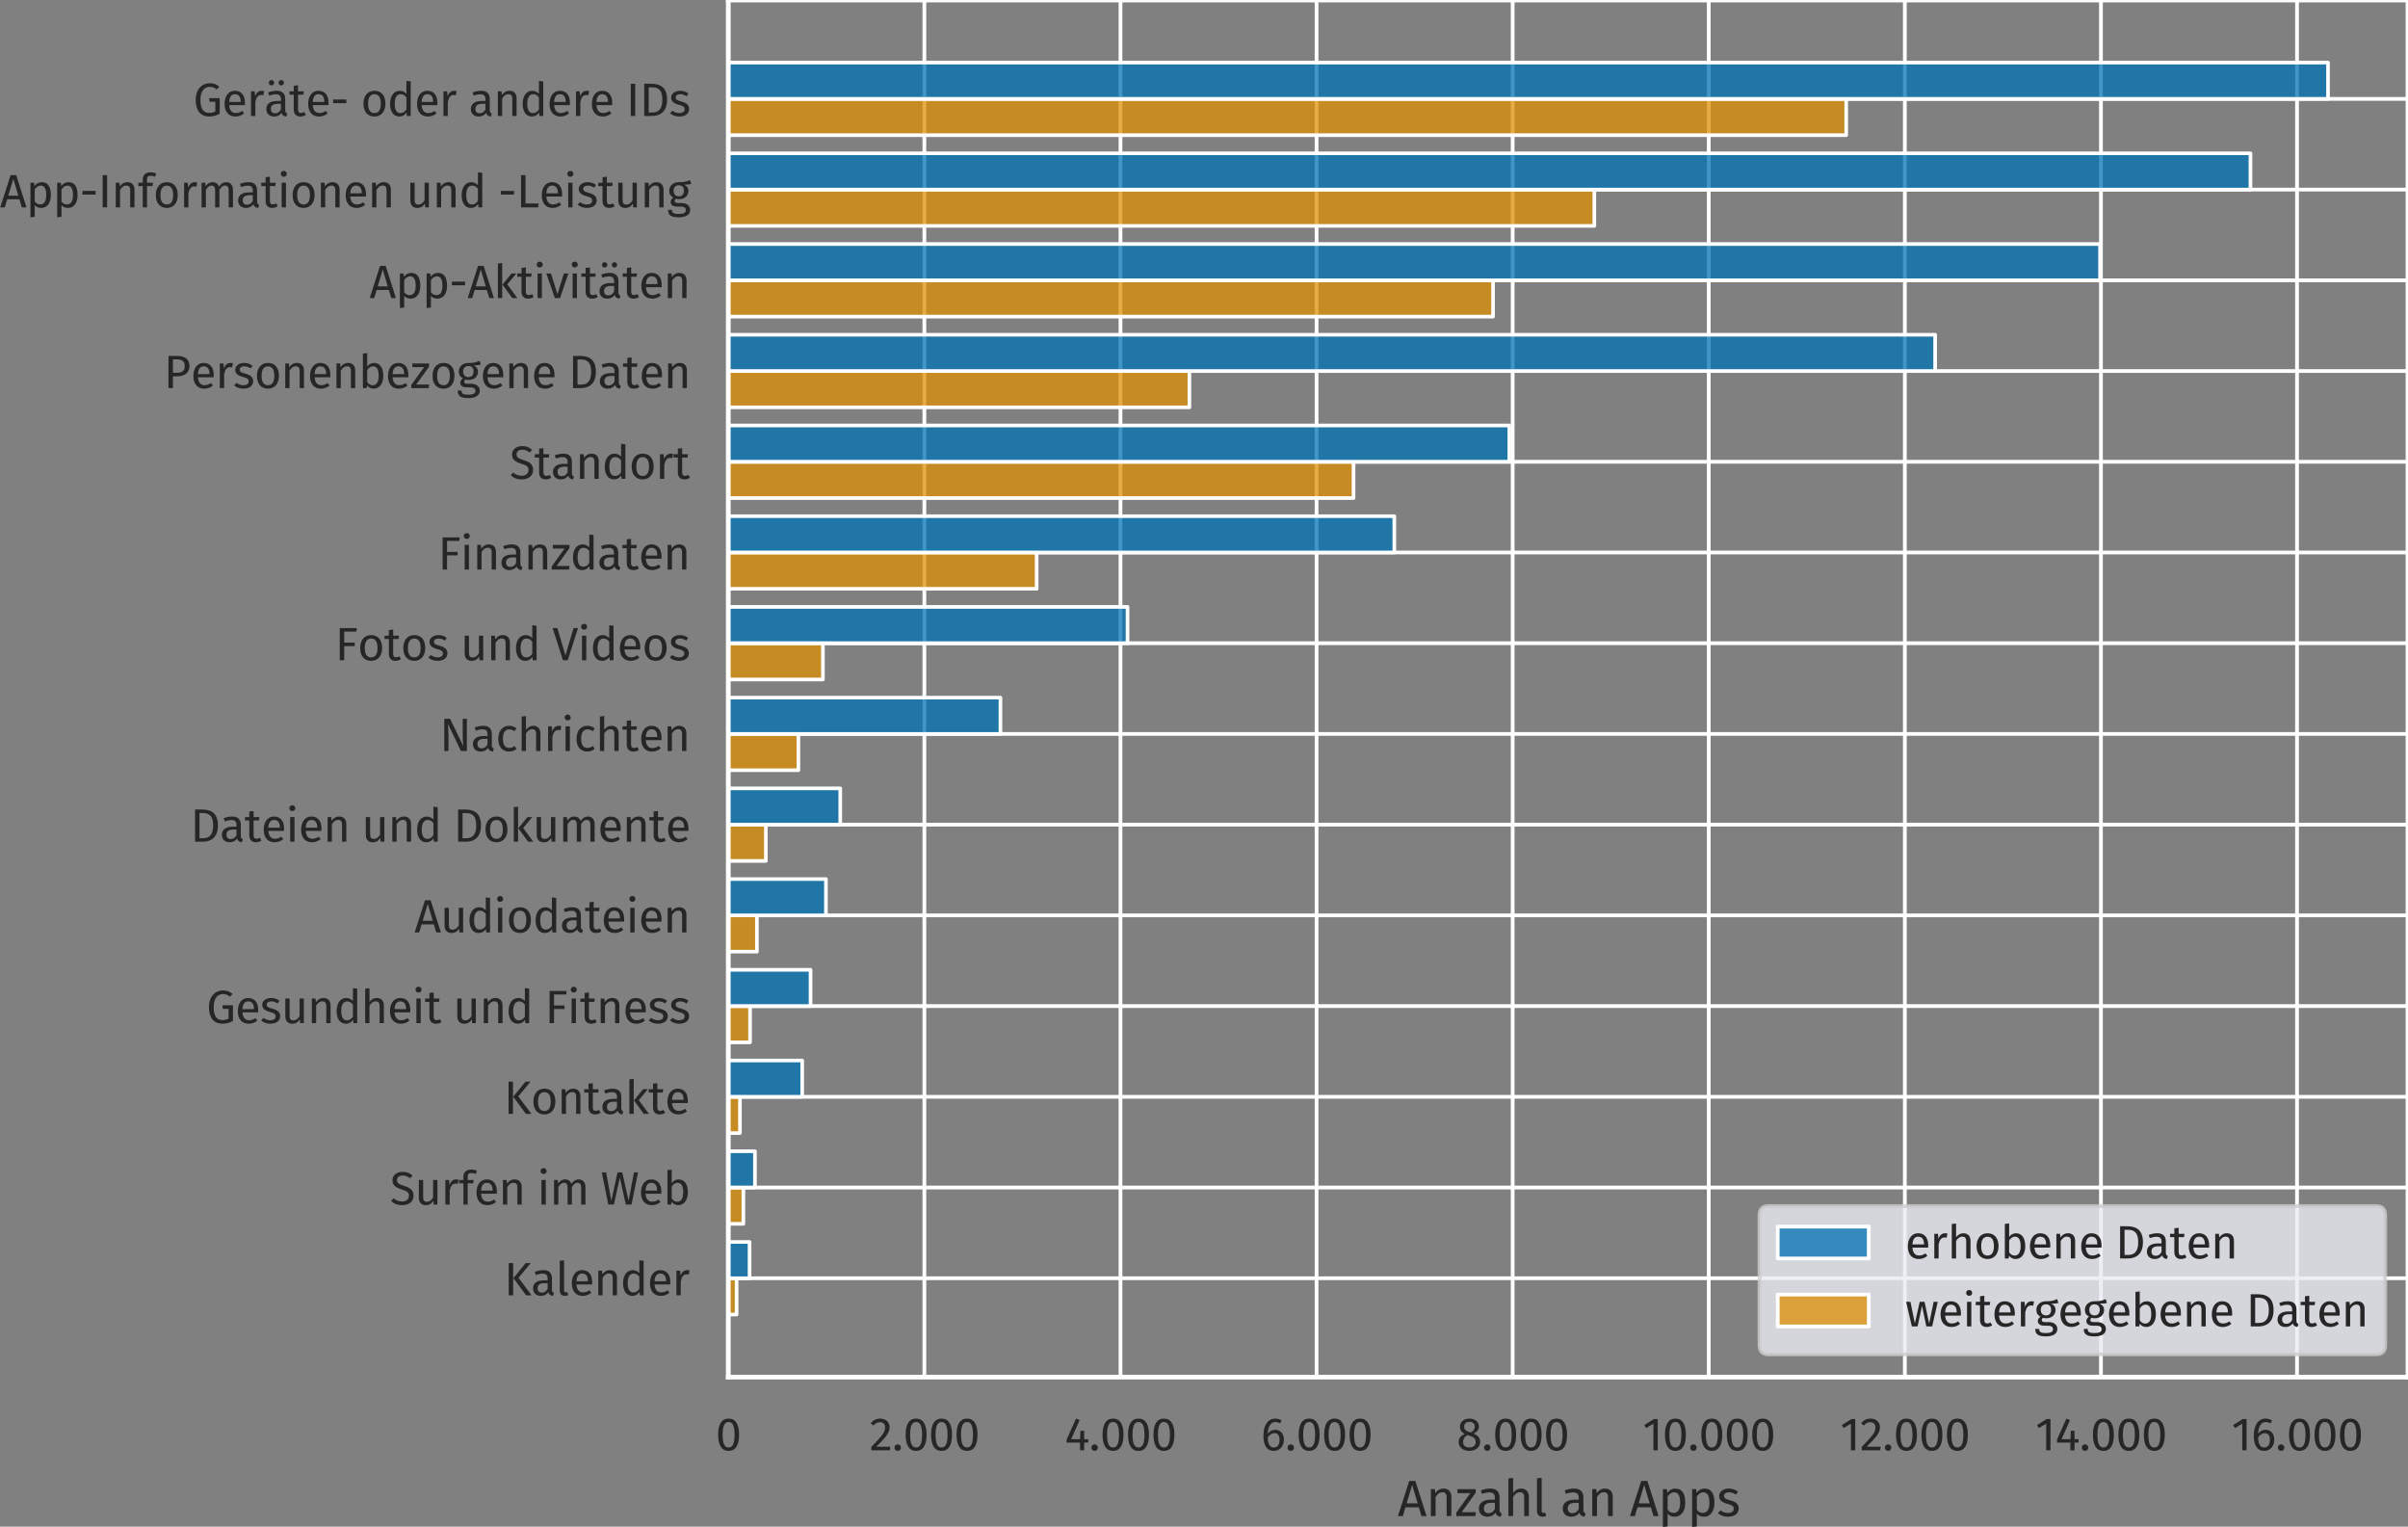 <?xml version="1.0" encoding="utf-8" standalone="no"?>
<!DOCTYPE svg PUBLIC "-//W3C//DTD SVG 1.1//EN"
  "http://www.w3.org/Graphics/SVG/1.1/DTD/svg11.dtd">
<svg xmlns:xlink="http://www.w3.org/1999/xlink" width="511.957pt" height="324.514pt" viewBox="0 0 511.957 324.514" xmlns="http://www.w3.org/2000/svg" version="1.1">
 <rect x="0" y="0" width="511.957" height="324.514" fill="#808080" stroke="none"/>
 <defs>
  <style type="text/css">*{stroke-linejoin: round; stroke-linecap: butt}</style>
 </defs>
 <g id="figure_1">
  <g id="patch_1">
   <path d="M 0 324.514 
L 511.957 324.514 
L 511.957 0 
L 0 0 
L 0 324.514 
z
" style="fill: none"/>
  </g>
  <g id="axes_1">
   <g id="patch_2">
    <path d="M 154.837 292.723 
L 511.957 292.723 
L 511.957 0 
L 154.837 0 
L 154.837 292.723 
z
" style="fill: none"/>
   </g>
   <g id="matplotlib.axis_1">
    <g id="xtick_1">
     <g id="line2d_1">
      <path d="M 154.837 292.723 
L 154.837 0 
" clip-path="url(#p2f849ccfa5)" style="fill: none; stroke: #ffffff; stroke-width: 0.8; stroke-linecap: round"/>
     </g>
     <g id="text_1">
      <!-- 0 -->
      <g style="fill: #262626" transform="translate(152.136 308.283)scale(0.097 -0.097)">
       <defs>
        <path id="FiraGO-Regular-30" d="M 1786 4346 
C 826 4346 352 3558 352 2138 
C 352 717 826 -77 1786 -77 
C 2746 -77 3219 717 3219 2138 
C 3219 3552 2746 4346 1786 4346 
z
M 1786 3878 
C 2317 3878 2605 3392 2605 2138 
C 2605 877 2317 390 1786 390 
C 1248 390 966 877 966 2138 
C 966 3392 1248 3878 1786 3878 
z
" transform="scale(0.016)"/>
       </defs>
       <use xlink:href="#FiraGO-Regular-30"/>
      </g>
     </g>
    </g>
    <g id="xtick_2">
     <g id="line2d_2">
      <path d="M 196.528 292.723 
L 196.528 0 
" clip-path="url(#p2f849ccfa5)" style="fill: none; stroke: #ffffff; stroke-width: 0.8; stroke-linecap: round"/>
     </g>
     <g id="text_2">
      <!-- 2.000 -->
      <g style="fill: #262626" transform="translate(184.869 308.283)scale(0.097 -0.097)">
       <defs>
        <path id="FiraGO-Regular-32" d="M 1459 4346 
C 922 4346 506 4128 160 3699 
L 544 3392 
C 832 3718 1069 3859 1427 3859 
C 1843 3859 2131 3597 2131 3149 
C 2131 2451 1760 2042 250 467 
L 250 0 
L 2778 0 
L 2848 493 
L 922 493 
C 2234 1805 2746 2374 2746 3174 
C 2746 3840 2246 4346 1459 4346 
z
" transform="scale(0.016)"/>
        <path id="FiraGO-Regular-2e" d="M 762 813 
C 512 813 320 614 320 371 
C 320 122 512 -77 762 -77 
C 1018 -77 1210 122 1210 371 
C 1210 614 1018 813 762 813 
z
" transform="scale(0.016)"/>
       </defs>
       <use xlink:href="#FiraGO-Regular-32"/>
       <use xlink:href="#FiraGO-Regular-2e" x="49.5"/>
       <use xlink:href="#FiraGO-Regular-30" x="73.5"/>
       <use xlink:href="#FiraGO-Regular-30" x="129.3"/>
       <use xlink:href="#FiraGO-Regular-30" x="185.1"/>
      </g>
     </g>
    </g>
    <g id="xtick_3">
     <g id="line2d_3">
      <path d="M 238.219 292.723 
L 238.219 0 
" clip-path="url(#p2f849ccfa5)" style="fill: none; stroke: #ffffff; stroke-width: 0.8; stroke-linecap: round"/>
     </g>
     <g id="text_3">
      <!-- 4.000 -->
      <g style="fill: #262626" transform="translate(226.38 308.283)scale(0.097 -0.097)">
       <defs>
        <path id="FiraGO-Regular-34" d="M 3213 1523 
L 2656 1523 
L 2656 2675 
L 2144 2675 
L 2093 1523 
L 877 1523 
L 2035 4141 
L 1542 4346 
L 256 1478 
L 256 1056 
L 2086 1056 
L 2086 0 
L 2656 0 
L 2656 1056 
L 3213 1056 
L 3213 1523 
z
" transform="scale(0.016)"/>
       </defs>
       <use xlink:href="#FiraGO-Regular-34"/>
       <use xlink:href="#FiraGO-Regular-2e" x="53.2"/>
       <use xlink:href="#FiraGO-Regular-30" x="77.2"/>
       <use xlink:href="#FiraGO-Regular-30" x="133"/>
       <use xlink:href="#FiraGO-Regular-30" x="188.8"/>
      </g>
     </g>
    </g>
    <g id="xtick_4">
     <g id="line2d_4">
      <path d="M 279.91 292.723 
L 279.91 0 
" clip-path="url(#p2f849ccfa5)" style="fill: none; stroke: #ffffff; stroke-width: 0.8; stroke-linecap: round"/>
     </g>
     <g id="text_4">
      <!-- 6.000 -->
      <g style="fill: #262626" transform="translate(268.067 308.283)scale(0.097 -0.097)">
       <defs>
        <path id="FiraGO-Regular-36" d="M 1971 2816 
C 1568 2816 1222 2650 941 2253 
C 973 3232 1344 3878 1965 3878 
C 2202 3878 2426 3814 2624 3693 
L 2854 4083 
C 2605 4250 2317 4346 1971 4346 
C 960 4346 352 3411 352 2010 
C 352 781 749 -77 1792 -77 
C 2547 -77 3155 518 3155 1453 
C 3155 2368 2598 2816 1971 2816 
z
M 1792 390 
C 1222 390 973 826 947 1760 
C 1165 2112 1485 2349 1869 2349 
C 2272 2349 2560 2112 2560 1434 
C 2560 806 2298 390 1792 390 
z
" transform="scale(0.016)"/>
       </defs>
       <use xlink:href="#FiraGO-Regular-36"/>
       <use xlink:href="#FiraGO-Regular-2e" x="53.3"/>
       <use xlink:href="#FiraGO-Regular-30" x="77.3"/>
       <use xlink:href="#FiraGO-Regular-30" x="133.1"/>
       <use xlink:href="#FiraGO-Regular-30" x="188.9"/>
      </g>
     </g>
    </g>
    <g id="xtick_5">
     <g id="line2d_5">
      <path d="M 321.601 292.723 
L 321.601 0 
" clip-path="url(#p2f849ccfa5)" style="fill: none; stroke: #ffffff; stroke-width: 0.8; stroke-linecap: round"/>
     </g>
     <g id="text_5">
      <!-- 8.000 -->
      <g style="fill: #262626" transform="translate(309.671 308.283)scale(0.097 -0.097)">
       <defs>
        <path id="FiraGO-Regular-38" d="M 2336 2298 
C 2822 2541 3066 2829 3066 3264 
C 3066 3994 2406 4346 1766 4346 
C 1114 4346 467 3968 467 3245 
C 467 2803 672 2477 1133 2246 
C 608 2016 288 1683 288 1133 
C 288 429 870 -77 1754 -77 
C 2624 -77 3238 429 3238 1146 
C 3238 1683 2925 2061 2336 2298 
z
M 1766 3904 
C 2234 3904 2490 3642 2490 3245 
C 2490 2880 2330 2656 1946 2438 
L 1837 2477 
C 1344 2637 1043 2797 1043 3238 
C 1043 3667 1325 3904 1766 3904 
z
M 1760 390 
C 1229 390 902 666 902 1133 
C 902 1600 1107 1894 1530 2099 
L 1690 2042 
C 2381 1805 2624 1600 2624 1139 
C 2624 691 2298 390 1760 390 
z
" transform="scale(0.016)"/>
       </defs>
       <use xlink:href="#FiraGO-Regular-38"/>
       <use xlink:href="#FiraGO-Regular-2e" x="55.1"/>
       <use xlink:href="#FiraGO-Regular-30" x="79.1"/>
       <use xlink:href="#FiraGO-Regular-30" x="134.9"/>
       <use xlink:href="#FiraGO-Regular-30" x="190.7"/>
      </g>
     </g>
    </g>
    <g id="xtick_6">
     <g id="line2d_6">
      <path d="M 363.292 292.723 
L 363.292 0 
" clip-path="url(#p2f849ccfa5)" style="fill: none; stroke: #ffffff; stroke-width: 0.8; stroke-linecap: round"/>
     </g>
     <g id="text_6">
      <!-- 10.000 -->
      <g style="fill: #262626" transform="translate(349.232 308.283)scale(0.097 -0.097)">
       <defs>
        <path id="FiraGO-Regular-31" d="M 2067 4282 
L 1549 4282 
L 224 3462 
L 480 3046 
L 1478 3654 
L 1478 0 
L 2067 0 
L 2067 4282 
z
" transform="scale(0.016)"/>
       </defs>
       <use xlink:href="#FiraGO-Regular-31"/>
       <use xlink:href="#FiraGO-Regular-30" x="43.3"/>
       <use xlink:href="#FiraGO-Regular-2e" x="99.1"/>
       <use xlink:href="#FiraGO-Regular-30" x="123.1"/>
       <use xlink:href="#FiraGO-Regular-30" x="178.9"/>
       <use xlink:href="#FiraGO-Regular-30" x="234.7"/>
      </g>
     </g>
    </g>
    <g id="xtick_7">
     <g id="line2d_7">
      <path d="M 404.982 292.723 
L 404.982 0 
" clip-path="url(#p2f849ccfa5)" style="fill: none; stroke: #ffffff; stroke-width: 0.8; stroke-linecap: round"/>
     </g>
     <g id="text_7">
      <!-- 12.000 -->
      <g style="fill: #262626" transform="translate(391.228 308.283)scale(0.097 -0.097)">
       <use xlink:href="#FiraGO-Regular-31"/>
       <use xlink:href="#FiraGO-Regular-32" x="43.3"/>
       <use xlink:href="#FiraGO-Regular-2e" x="92.8"/>
       <use xlink:href="#FiraGO-Regular-30" x="116.8"/>
       <use xlink:href="#FiraGO-Regular-30" x="172.6"/>
       <use xlink:href="#FiraGO-Regular-30" x="228.4"/>
      </g>
     </g>
    </g>
    <g id="xtick_8">
     <g id="line2d_8">
      <path d="M 446.673 292.723 
L 446.673 0 
" clip-path="url(#p2f849ccfa5)" style="fill: none; stroke: #ffffff; stroke-width: 0.8; stroke-linecap: round"/>
     </g>
     <g id="text_8">
      <!-- 14.000 -->
      <g style="fill: #262626" transform="translate(432.739 308.283)scale(0.097 -0.097)">
       <use xlink:href="#FiraGO-Regular-31"/>
       <use xlink:href="#FiraGO-Regular-34" x="43.3"/>
       <use xlink:href="#FiraGO-Regular-2e" x="96.5"/>
       <use xlink:href="#FiraGO-Regular-30" x="120.5"/>
       <use xlink:href="#FiraGO-Regular-30" x="176.3"/>
       <use xlink:href="#FiraGO-Regular-30" x="232.1"/>
      </g>
     </g>
    </g>
    <g id="xtick_9">
     <g id="line2d_9">
      <path d="M 488.364 292.723 
L 488.364 0 
" clip-path="url(#p2f849ccfa5)" style="fill: none; stroke: #ffffff; stroke-width: 0.8; stroke-linecap: round"/>
     </g>
     <g id="text_9">
      <!-- 16.000 -->
      <g style="fill: #262626" transform="translate(474.426 308.283)scale(0.097 -0.097)">
       <use xlink:href="#FiraGO-Regular-31"/>
       <use xlink:href="#FiraGO-Regular-36" x="43.3"/>
       <use xlink:href="#FiraGO-Regular-2e" x="96.6"/>
       <use xlink:href="#FiraGO-Regular-30" x="120.6"/>
       <use xlink:href="#FiraGO-Regular-30" x="176.4"/>
       <use xlink:href="#FiraGO-Regular-30" x="232.2"/>
      </g>
     </g>
    </g>
    <g id="text_10">
     <!-- Anzahl an Apps -->
     <g style="fill: #262626" transform="translate(297.143 322.265)scale(0.106 -0.106)">
      <defs>
       <path id="FiraGO-Regular-41" d="M 2989 0 
L 3629 0 
L 2221 4410 
L 1453 4410 
L 38 0 
L 653 0 
L 986 1107 
L 2656 1107 
L 2989 0 
z
M 1133 1600 
L 1824 3904 
L 2509 1600 
L 1133 1600 
z
" transform="scale(0.016)"/>
       <path id="FiraGO-Regular-6e" d="M 2176 3450 
C 1734 3450 1376 3219 1146 2874 
L 1094 3373 
L 589 3373 
L 589 0 
L 1178 0 
L 1178 2394 
C 1402 2752 1658 2989 2035 2989 
C 2362 2989 2566 2842 2566 2336 
L 2566 0 
L 3155 0 
L 3155 2419 
C 3155 3059 2797 3450 2176 3450 
z
" transform="scale(0.016)"/>
       <path id="FiraGO-Regular-7a" d="M 2586 3373 
L 307 3373 
L 307 2874 
L 1914 2874 
L 160 442 
L 160 0 
L 2534 0 
L 2605 493 
L 826 493 
L 2586 2925 
L 2586 3373 
z
" transform="scale(0.016)"/>
       <path id="FiraGO-Regular-61" d="M 2880 787 
L 2880 2330 
C 2880 3034 2509 3450 1696 3450 
C 1318 3450 947 3373 531 3219 
L 678 2790 
C 1024 2906 1338 2970 1587 2970 
C 2054 2970 2291 2790 2291 2304 
L 2291 2054 
L 1773 2054 
C 832 2054 288 1664 288 941 
C 288 339 691 -77 1363 -77 
C 1773 -77 2131 77 2368 429 
C 2470 96 2688 -38 3027 -77 
L 3162 333 
C 2989 397 2880 493 2880 787 
z
M 1498 365 
C 1114 365 915 576 915 973 
C 915 1434 1229 1664 1850 1664 
L 2291 1664 
L 2291 890 
C 2099 538 1843 365 1498 365 
z
" transform="scale(0.016)"/>
       <path id="FiraGO-Regular-68" d="M 2176 3450 
C 1754 3450 1421 3238 1178 2906 
L 1178 4787 
L 589 4723 
L 589 0 
L 1178 0 
L 1178 2400 
C 1402 2752 1664 2989 2029 2989 
C 2349 2989 2566 2842 2566 2336 
L 2566 0 
L 3155 0 
L 3155 2419 
C 3155 3053 2790 3450 2176 3450 
z
" transform="scale(0.016)"/>
       <path id="FiraGO-Regular-6c" d="M 1254 -77 
C 1427 -77 1594 -32 1722 38 
L 1568 448 
C 1504 422 1434 410 1350 410 
C 1197 410 1139 499 1139 678 
L 1139 4800 
L 550 4730 
L 550 666 
C 550 186 826 -77 1254 -77 
z
" transform="scale(0.016)"/>
       <path id="FiraGO-Regular-20" transform="scale(0.016)"/>
       <path id="FiraGO-Regular-70" d="M 2138 3450 
C 1754 3450 1389 3264 1139 2918 
L 1094 3373 
L 589 3373 
L 589 -1363 
L 1178 -1293 
L 1178 307 
C 1395 45 1696 -77 2061 -77 
C 2931 -77 3386 666 3386 1690 
C 3386 2752 3034 3450 2138 3450 
z
M 1920 403 
C 1613 403 1350 550 1178 813 
L 1178 2458 
C 1357 2726 1632 2982 1990 2982 
C 2496 2982 2752 2566 2752 1690 
C 2752 806 2458 403 1920 403 
z
" transform="scale(0.016)"/>
       <path id="FiraGO-Regular-73" d="M 1523 3450 
C 826 3450 307 3059 307 2522 
C 307 2048 595 1734 1325 1542 
C 1978 1370 2144 1242 2144 909 
C 2144 589 1862 397 1421 397 
C 1056 397 742 518 474 723 
L 160 365 
C 454 109 864 -77 1434 -77 
C 2118 -77 2765 243 2765 947 
C 2765 1536 2355 1818 1645 1997 
C 1101 2138 922 2266 922 2541 
C 922 2810 1158 2982 1542 2982 
C 1856 2982 2118 2886 2419 2694 
L 2669 3066 
C 2349 3309 1997 3450 1523 3450 
z
" transform="scale(0.016)"/>
      </defs>
      <use xlink:href="#FiraGO-Regular-41"/>
      <use xlink:href="#FiraGO-Regular-6e" x="57.3"/>
      <use xlink:href="#FiraGO-Regular-7a" x="115.2"/>
      <use xlink:href="#FiraGO-Regular-61" x="158.4"/>
      <use xlink:href="#FiraGO-Regular-68" x="212.8"/>
      <use xlink:href="#FiraGO-Regular-6c" x="270.7"/>
      <use xlink:href="#FiraGO-Regular-20" x="300.1"/>
      <use xlink:href="#FiraGO-Regular-61" x="326.6"/>
      <use xlink:href="#FiraGO-Regular-6e" x="381"/>
      <use xlink:href="#FiraGO-Regular-20" x="438.9"/>
      <use xlink:href="#FiraGO-Regular-41" x="465.4"/>
      <use xlink:href="#FiraGO-Regular-70" x="522.7"/>
      <use xlink:href="#FiraGO-Regular-70" x="581.3"/>
      <use xlink:href="#FiraGO-Regular-73" x="639.9"/>
     </g>
    </g>
   </g>
   <g id="matplotlib.axis_2">
    <g id="ytick_1">
     <g id="line2d_10">
      <path d="M 154.837 21.019 
L 511.957 21.019 
" clip-path="url(#p2f849ccfa5)" style="fill: none; stroke: #ffffff; stroke-width: 0.8; stroke-linecap: round"/>
     </g>
     <g id="text_11">
      <!-- Geräte- oder andere IDs -->
      <g style="fill: #262626" transform="translate(41.06 24.649)scale(0.097 -0.097)">
       <defs>
        <path id="FiraGO-Regular-47" d="M 2266 4486 
C 1248 4486 352 3693 352 2208 
C 352 685 1062 -77 2202 -77 
C 2765 -77 3226 77 3642 314 
L 3642 2445 
L 2189 2445 
L 2259 1952 
L 3040 1952 
L 3040 621 
C 2790 480 2496 422 2202 422 
C 1427 422 998 941 998 2208 
C 998 3507 1632 3987 2266 3987 
C 2662 3987 2925 3878 3232 3629 
L 3590 4000 
C 3213 4314 2848 4486 2266 4486 
z
" transform="scale(0.016)"/>
        <path id="FiraGO-Regular-65" d="M 3155 1786 
C 3155 2816 2675 3450 1766 3450 
C 896 3450 365 2701 365 1651 
C 365 582 915 -77 1856 -77 
C 2323 -77 2701 83 3034 346 
L 2778 698 
C 2483 493 2234 403 1901 403 
C 1414 403 1050 704 992 1485 
L 3142 1485 
C 3149 1562 3155 1670 3155 1786 
z
M 2573 1920 
L 992 1920 
C 1037 2669 1331 2982 1779 2982 
C 2310 2982 2573 2618 2573 1958 
L 2573 1920 
z
" transform="scale(0.016)"/>
        <path id="FiraGO-Regular-72" d="M 2054 3450 
C 1645 3450 1331 3194 1152 2688 
L 1094 3373 
L 589 3373 
L 589 0 
L 1178 0 
L 1178 1926 
C 1318 2573 1562 2874 1984 2874 
C 2106 2874 2176 2861 2278 2835 
L 2387 3411 
C 2285 3437 2163 3450 2054 3450 
z
" transform="scale(0.016)"/>
        <path id="FiraGO-Regular-e4" d="M 998 4186 
C 1203 4186 1363 4346 1363 4550 
C 1363 4755 1203 4915 998 4915 
C 787 4915 627 4755 627 4550 
C 627 4346 787 4186 998 4186 
z
M 2336 4186 
C 2547 4186 2707 4346 2707 4550 
C 2707 4755 2547 4915 2336 4915 
C 2131 4915 1971 4755 1971 4550 
C 1971 4346 2131 4186 2336 4186 
z
M 2880 787 
L 2880 2330 
C 2880 3034 2509 3450 1696 3450 
C 1318 3450 947 3373 531 3219 
L 678 2790 
C 1024 2906 1338 2970 1587 2970 
C 2054 2970 2291 2790 2291 2304 
L 2291 2054 
L 1773 2054 
C 832 2054 288 1664 288 941 
C 288 339 691 -77 1363 -77 
C 1773 -77 2131 77 2368 429 
C 2470 96 2688 -38 3027 -77 
L 3162 333 
C 2989 397 2880 493 2880 787 
z
M 1498 365 
C 1114 365 915 576 915 973 
C 915 1434 1229 1664 1850 1664 
L 2291 1664 
L 2291 890 
C 2099 538 1843 365 1498 365 
z
" transform="scale(0.016)"/>
        <path id="FiraGO-Regular-74" d="M 2086 544 
C 1920 454 1786 410 1638 410 
C 1344 410 1235 570 1235 909 
L 1235 2918 
L 1971 2918 
L 2035 3373 
L 1235 3373 
L 1235 4205 
L 646 4134 
L 646 3373 
L 58 3373 
L 58 2918 
L 646 2918 
L 646 883 
C 646 256 986 -77 1555 -77 
C 1843 -77 2086 0 2310 154 
L 2086 544 
z
" transform="scale(0.016)"/>
        <path id="FiraGO-Regular-2d" d="M 384 1754 
L 2195 1754 
L 2195 2253 
L 384 2253 
L 384 1754 
z
" transform="scale(0.016)"/>
        <path id="FiraGO-Regular-6f" d="M 1875 3450 
C 915 3450 365 2726 365 1683 
C 365 614 909 -77 1869 -77 
C 2822 -77 3373 646 3373 1690 
C 3373 2758 2835 3450 1875 3450 
z
M 1875 2976 
C 2432 2976 2739 2566 2739 1690 
C 2739 806 2432 397 1869 397 
C 1306 397 998 806 998 1683 
C 998 2566 1312 2976 1875 2976 
z
" transform="scale(0.016)"/>
        <path id="FiraGO-Regular-64" d="M 2598 4800 
L 2598 3034 
C 2374 3270 2086 3450 1690 3450 
C 864 3450 365 2701 365 1670 
C 365 621 819 -77 1638 -77 
C 2054 -77 2394 128 2611 467 
L 2669 0 
L 3187 0 
L 3187 4730 
L 2598 4800 
z
M 1766 390 
C 1280 390 998 794 998 1683 
C 998 2560 1312 2982 1818 2982 
C 2150 2982 2387 2810 2598 2541 
L 2598 890 
C 2374 576 2144 390 1766 390 
z
" transform="scale(0.016)"/>
        <path id="FiraGO-Regular-49" d="M 1248 4410 
L 640 4410 
L 640 0 
L 1248 0 
L 1248 4410 
z
" transform="scale(0.016)"/>
        <path id="FiraGO-Regular-44" d="M 1562 4410 
L 640 4410 
L 640 0 
L 1696 0 
C 2650 0 3770 429 3770 2227 
C 3770 4058 2688 4410 1562 4410 
z
M 1696 3923 
C 2400 3923 3123 3718 3123 2227 
C 3123 774 2432 480 1741 480 
L 1248 480 
L 1248 3923 
L 1696 3923 
z
" transform="scale(0.016)"/>
       </defs>
       <use xlink:href="#FiraGO-Regular-47"/>
       <use xlink:href="#FiraGO-Regular-65" x="63.1"/>
       <use xlink:href="#FiraGO-Regular-72" x="117.5"/>
       <use xlink:href="#FiraGO-Regular-e4" x="155.8"/>
       <use xlink:href="#FiraGO-Regular-74" x="210.2"/>
       <use xlink:href="#FiraGO-Regular-65" x="246.3"/>
       <use xlink:href="#FiraGO-Regular-2d" x="300.7"/>
       <use xlink:href="#FiraGO-Regular-20" x="341"/>
       <use xlink:href="#FiraGO-Regular-6f" x="367.5"/>
       <use xlink:href="#FiraGO-Regular-64" x="425.9"/>
       <use xlink:href="#FiraGO-Regular-65" x="484.9"/>
       <use xlink:href="#FiraGO-Regular-72" x="539.3"/>
       <use xlink:href="#FiraGO-Regular-20" x="577.6"/>
       <use xlink:href="#FiraGO-Regular-61" x="604.1"/>
       <use xlink:href="#FiraGO-Regular-6e" x="658.5"/>
       <use xlink:href="#FiraGO-Regular-64" x="716.4"/>
       <use xlink:href="#FiraGO-Regular-65" x="775.4"/>
       <use xlink:href="#FiraGO-Regular-72" x="829.8"/>
       <use xlink:href="#FiraGO-Regular-65" x="868.1"/>
       <use xlink:href="#FiraGO-Regular-20" x="922.5"/>
       <use xlink:href="#FiraGO-Regular-49" x="949"/>
       <use xlink:href="#FiraGO-Regular-44" x="978.5"/>
       <use xlink:href="#FiraGO-Regular-73" x="1042.9"/>
      </g>
     </g>
    </g>
    <g id="ytick_2">
     <g id="line2d_11">
      <path d="M 154.837 40.302 
L 511.957 40.302 
" clip-path="url(#p2f849ccfa5)" style="fill: none; stroke: #ffffff; stroke-width: 0.8; stroke-linecap: round"/>
     </g>
     <g id="text_12">
      <!-- App-Informationen und -Leistung -->
      <g style="fill: #262626" transform="translate(0 44.078)scale(0.097 -0.097)">
       <defs>
        <path id="FiraGO-Regular-66" d="M 1754 4326 
C 1926 4326 2125 4294 2342 4198 
L 2528 4627 
C 2259 4742 2042 4800 1722 4800 
C 1037 4800 666 4397 666 3834 
L 666 3373 
L 64 3373 
L 64 2918 
L 666 2918 
L 666 0 
L 1254 0 
L 1254 2918 
L 2010 2918 
L 2074 3373 
L 1254 3373 
L 1254 3840 
C 1254 4166 1382 4326 1754 4326 
z
" transform="scale(0.016)"/>
        <path id="FiraGO-Regular-6d" d="M 3974 3450 
C 3520 3450 3213 3206 2970 2842 
C 2842 3226 2534 3450 2118 3450 
C 1677 3450 1370 3219 1146 2880 
L 1094 3373 
L 589 3373 
L 589 0 
L 1178 0 
L 1178 2394 
C 1402 2752 1606 2989 1971 2989 
C 2227 2989 2445 2842 2445 2336 
L 2445 0 
L 3034 0 
L 3034 2394 
C 3264 2752 3462 2989 3827 2989 
C 4083 2989 4301 2842 4301 2336 
L 4301 0 
L 4890 0 
L 4890 2419 
C 4890 3053 4525 3450 3974 3450 
z
" transform="scale(0.016)"/>
        <path id="FiraGO-Regular-69" d="M 877 4992 
C 634 4992 467 4819 467 4589 
C 467 4365 634 4192 877 4192 
C 1126 4192 1293 4365 1293 4589 
C 1293 4819 1126 4992 877 4992 
z
M 1178 3373 
L 589 3373 
L 589 0 
L 1178 0 
L 1178 3373 
z
" transform="scale(0.016)"/>
        <path id="FiraGO-Regular-75" d="M 3091 3373 
L 2502 3373 
L 2502 966 
C 2298 627 2022 384 1658 384 
C 1293 384 1139 557 1139 1018 
L 1139 3373 
L 550 3373 
L 550 954 
C 550 294 902 -77 1491 -77 
C 1971 -77 2285 115 2541 525 
L 2586 0 
L 3091 0 
L 3091 3373 
z
" transform="scale(0.016)"/>
        <path id="FiraGO-Regular-4c" d="M 1248 4410 
L 640 4410 
L 640 0 
L 2989 0 
L 3059 531 
L 1248 531 
L 1248 4410 
z
" transform="scale(0.016)"/>
        <path id="FiraGO-Regular-67" d="M 3155 3750 
C 2758 3571 2451 3430 1613 3450 
C 870 3450 314 2963 314 2272 
C 314 1837 493 1542 883 1338 
C 640 1178 512 960 512 742 
C 512 403 781 102 1382 102 
L 1914 102 
C 2336 102 2592 -58 2592 -378 
C 2592 -717 2336 -902 1606 -902 
C 864 -902 691 -723 691 -339 
L 160 -339 
C 160 -1024 506 -1363 1606 -1363 
C 2650 -1363 3187 -992 3187 -339 
C 3187 198 2726 595 2035 595 
L 1498 595 
C 1152 595 1056 717 1056 870 
C 1056 992 1126 1114 1222 1184 
C 1363 1139 1498 1120 1651 1120 
C 2458 1120 2938 1600 2938 2266 
C 2938 2656 2739 2938 2342 3117 
C 2726 3117 3046 3130 3328 3219 
L 3155 3750 
z
M 1613 3027 
C 2093 3027 2336 2771 2336 2278 
C 2336 1792 2086 1510 1626 1510 
C 1165 1510 915 1824 915 2272 
C 915 2714 1158 3027 1613 3027 
z
" transform="scale(0.016)"/>
       </defs>
       <use xlink:href="#FiraGO-Regular-41"/>
       <use xlink:href="#FiraGO-Regular-70" x="57.3"/>
       <use xlink:href="#FiraGO-Regular-70" x="115.9"/>
       <use xlink:href="#FiraGO-Regular-2d" x="174.5"/>
       <use xlink:href="#FiraGO-Regular-49" x="214.8"/>
       <use xlink:href="#FiraGO-Regular-6e" x="244.3"/>
       <use xlink:href="#FiraGO-Regular-66" x="302.2"/>
       <use xlink:href="#FiraGO-Regular-6f" x="335.7"/>
       <use xlink:href="#FiraGO-Regular-72" x="394.1"/>
       <use xlink:href="#FiraGO-Regular-6d" x="432.4"/>
       <use xlink:href="#FiraGO-Regular-61" x="517.4"/>
       <use xlink:href="#FiraGO-Regular-74" x="571.8"/>
       <use xlink:href="#FiraGO-Regular-69" x="607.9"/>
       <use xlink:href="#FiraGO-Regular-6f" x="635.5"/>
       <use xlink:href="#FiraGO-Regular-6e" x="693.9"/>
       <use xlink:href="#FiraGO-Regular-65" x="751.8"/>
       <use xlink:href="#FiraGO-Regular-6e" x="806.2"/>
       <use xlink:href="#FiraGO-Regular-20" x="864.1"/>
       <use xlink:href="#FiraGO-Regular-75" x="890.6"/>
       <use xlink:href="#FiraGO-Regular-6e" x="948.1"/>
       <use xlink:href="#FiraGO-Regular-64" x="1006"/>
       <use xlink:href="#FiraGO-Regular-20" x="1065"/>
       <use xlink:href="#FiraGO-Regular-2d" x="1091.5"/>
       <use xlink:href="#FiraGO-Regular-4c" x="1131.8"/>
       <use xlink:href="#FiraGO-Regular-65" x="1181.6"/>
       <use xlink:href="#FiraGO-Regular-69" x="1236"/>
       <use xlink:href="#FiraGO-Regular-73" x="1263.6"/>
       <use xlink:href="#FiraGO-Regular-74" x="1310.3"/>
       <use xlink:href="#FiraGO-Regular-75" x="1346.4"/>
       <use xlink:href="#FiraGO-Regular-6e" x="1403.9"/>
       <use xlink:href="#FiraGO-Regular-67" x="1461.8"/>
      </g>
     </g>
    </g>
    <g id="ytick_3">
     <g id="line2d_12">
      <path d="M 154.837 59.586 
L 511.957 59.586 
" clip-path="url(#p2f849ccfa5)" style="fill: none; stroke: #ffffff; stroke-width: 0.8; stroke-linecap: round"/>
     </g>
     <g id="text_13">
      <!-- App-Aktivitäten -->
      <g style="fill: #262626" transform="translate(78.547 63.361)scale(0.097 -0.097)">
       <defs>
        <path id="FiraGO-Regular-6b" d="M 1178 4800 
L 589 4730 
L 589 0 
L 1178 0 
L 1178 4800 
z
M 3117 3373 
L 2458 3373 
L 1216 1843 
L 2554 0 
L 3258 0 
L 1875 1882 
L 3117 3373 
z
" transform="scale(0.016)"/>
        <path id="FiraGO-Regular-76" d="M 3085 3373 
L 2464 3373 
L 1587 525 
L 704 3373 
L 64 3373 
L 1229 0 
L 1939 0 
L 3085 3373 
z
" transform="scale(0.016)"/>
       </defs>
       <use xlink:href="#FiraGO-Regular-41"/>
       <use xlink:href="#FiraGO-Regular-70" x="57.3"/>
       <use xlink:href="#FiraGO-Regular-70" x="115.9"/>
       <use xlink:href="#FiraGO-Regular-2d" x="174.5"/>
       <use xlink:href="#FiraGO-Regular-41" x="214.8"/>
       <use xlink:href="#FiraGO-Regular-6b" x="272.1"/>
       <use xlink:href="#FiraGO-Regular-74" x="323"/>
       <use xlink:href="#FiraGO-Regular-69" x="359.1"/>
       <use xlink:href="#FiraGO-Regular-76" x="386.7"/>
       <use xlink:href="#FiraGO-Regular-69" x="435.9"/>
       <use xlink:href="#FiraGO-Regular-74" x="463.5"/>
       <use xlink:href="#FiraGO-Regular-e4" x="499.6"/>
       <use xlink:href="#FiraGO-Regular-74" x="554"/>
       <use xlink:href="#FiraGO-Regular-65" x="590.1"/>
       <use xlink:href="#FiraGO-Regular-6e" x="644.5"/>
      </g>
     </g>
    </g>
    <g id="ytick_4">
     <g id="line2d_13">
      <path d="M 154.837 78.869 
L 511.957 78.869 
" clip-path="url(#p2f849ccfa5)" style="fill: none; stroke: #ffffff; stroke-width: 0.8; stroke-linecap: round"/>
     </g>
     <g id="text_14">
      <!-- Personenbezogene Daten -->
      <g style="fill: #262626" transform="translate(34.831 82.499)scale(0.097 -0.097)">
       <defs>
        <path id="FiraGO-Regular-50" d="M 1798 4410 
L 640 4410 
L 640 0 
L 1248 0 
L 1248 1619 
L 1805 1619 
C 2778 1619 3514 2035 3514 3046 
C 3514 3974 2861 4410 1798 4410 
z
M 1779 2099 
L 1248 2099 
L 1248 3936 
L 1792 3936 
C 2445 3936 2867 3699 2867 3040 
C 2867 2291 2432 2099 1779 2099 
z
" transform="scale(0.016)"/>
        <path id="FiraGO-Regular-62" d="M 2131 3450 
C 1722 3450 1408 3264 1178 2950 
L 1178 4800 
L 589 4730 
L 589 0 
L 1107 0 
L 1165 371 
C 1395 90 1690 -77 2061 -77 
C 2880 -77 3386 634 3386 1690 
C 3386 2816 2893 3450 2131 3450 
z
M 1920 390 
C 1619 390 1350 576 1178 845 
L 1178 2458 
C 1350 2726 1594 2982 1965 2982 
C 2438 2982 2752 2650 2752 1690 
C 2752 768 2413 390 1920 390 
z
" transform="scale(0.016)"/>
       </defs>
       <use xlink:href="#FiraGO-Regular-50"/>
       <use xlink:href="#FiraGO-Regular-65" x="58.9"/>
       <use xlink:href="#FiraGO-Regular-72" x="113.3"/>
       <use xlink:href="#FiraGO-Regular-73" x="151.6"/>
       <use xlink:href="#FiraGO-Regular-6f" x="198.3"/>
       <use xlink:href="#FiraGO-Regular-6e" x="256.7"/>
       <use xlink:href="#FiraGO-Regular-65" x="314.6"/>
       <use xlink:href="#FiraGO-Regular-6e" x="369"/>
       <use xlink:href="#FiraGO-Regular-62" x="426.9"/>
       <use xlink:href="#FiraGO-Regular-65" x="485.5"/>
       <use xlink:href="#FiraGO-Regular-7a" x="539.9"/>
       <use xlink:href="#FiraGO-Regular-6f" x="583.1"/>
       <use xlink:href="#FiraGO-Regular-67" x="641.5"/>
       <use xlink:href="#FiraGO-Regular-65" x="693.5"/>
       <use xlink:href="#FiraGO-Regular-6e" x="747.9"/>
       <use xlink:href="#FiraGO-Regular-65" x="805.8"/>
       <use xlink:href="#FiraGO-Regular-20" x="860.2"/>
       <use xlink:href="#FiraGO-Regular-44" x="886.7"/>
       <use xlink:href="#FiraGO-Regular-61" x="951.1"/>
       <use xlink:href="#FiraGO-Regular-74" x="1005.5"/>
       <use xlink:href="#FiraGO-Regular-65" x="1041.6"/>
       <use xlink:href="#FiraGO-Regular-6e" x="1096"/>
      </g>
     </g>
    </g>
    <g id="ytick_5">
     <g id="line2d_14">
      <path d="M 154.837 98.153 
L 511.957 98.153 
" clip-path="url(#p2f849ccfa5)" style="fill: none; stroke: #ffffff; stroke-width: 0.8; stroke-linecap: round"/>
     </g>
     <g id="text_15">
      <!-- Standort -->
      <g style="fill: #262626" transform="translate(108.33 101.783)scale(0.097 -0.097)">
       <defs>
        <path id="FiraGO-Regular-53" d="M 1728 4486 
C 915 4486 339 4013 339 3334 
C 339 2650 787 2323 1645 2061 
C 2394 1830 2598 1638 2598 1210 
C 2598 678 2170 422 1651 422 
C 1171 422 826 595 493 864 
L 160 493 
C 525 134 1024 -77 1658 -77 
C 2650 -77 3232 461 3232 1229 
C 3232 2074 2630 2349 1926 2566 
C 1133 2810 960 2989 960 3360 
C 960 3782 1312 3987 1754 3987 
C 2118 3987 2426 3872 2758 3603 
L 3091 3974 
C 2720 4307 2336 4486 1728 4486 
z
" transform="scale(0.016)"/>
       </defs>
       <use xlink:href="#FiraGO-Regular-53"/>
       <use xlink:href="#FiraGO-Regular-74" x="54.5"/>
       <use xlink:href="#FiraGO-Regular-61" x="90.6"/>
       <use xlink:href="#FiraGO-Regular-6e" x="145"/>
       <use xlink:href="#FiraGO-Regular-64" x="202.9"/>
       <use xlink:href="#FiraGO-Regular-6f" x="261.9"/>
       <use xlink:href="#FiraGO-Regular-72" x="320.3"/>
       <use xlink:href="#FiraGO-Regular-74" x="358.6"/>
      </g>
     </g>
    </g>
    <g id="ytick_6">
     <g id="line2d_15">
      <path d="M 154.837 117.436 
L 511.957 117.436 
" clip-path="url(#p2f849ccfa5)" style="fill: none; stroke: #ffffff; stroke-width: 0.8; stroke-linecap: round"/>
     </g>
     <g id="text_16">
      <!-- Finanzdaten -->
      <g style="fill: #262626" transform="translate(93.111 121.066)scale(0.097 -0.097)">
       <defs>
        <path id="FiraGO-Regular-46" d="M 640 0 
L 1248 0 
L 1248 1939 
L 2688 1939 
L 2688 2419 
L 1248 2419 
L 1248 3923 
L 2912 3923 
L 2982 4410 
L 640 4410 
L 640 0 
z
" transform="scale(0.016)"/>
       </defs>
       <use xlink:href="#FiraGO-Regular-46"/>
       <use xlink:href="#FiraGO-Regular-69" x="49.1"/>
       <use xlink:href="#FiraGO-Regular-6e" x="76.7"/>
       <use xlink:href="#FiraGO-Regular-61" x="134.6"/>
       <use xlink:href="#FiraGO-Regular-6e" x="189"/>
       <use xlink:href="#FiraGO-Regular-7a" x="246.9"/>
       <use xlink:href="#FiraGO-Regular-64" x="290.1"/>
       <use xlink:href="#FiraGO-Regular-61" x="349.1"/>
       <use xlink:href="#FiraGO-Regular-74" x="403.5"/>
       <use xlink:href="#FiraGO-Regular-65" x="439.6"/>
       <use xlink:href="#FiraGO-Regular-6e" x="494"/>
      </g>
     </g>
    </g>
    <g id="ytick_7">
     <g id="line2d_16">
      <path d="M 154.837 136.72 
L 511.957 136.72 
" clip-path="url(#p2f849ccfa5)" style="fill: none; stroke: #ffffff; stroke-width: 0.8; stroke-linecap: round"/>
     </g>
     <g id="text_17">
      <!-- Fotos und Videos -->
      <g style="fill: #262626" transform="translate(71.245 140.35)scale(0.097 -0.097)">
       <defs>
        <path id="FiraGO-Regular-56" d="M 3520 4410 
L 2906 4410 
L 1798 659 
L 691 4410 
L 38 4410 
L 1459 0 
L 2112 0 
L 3520 4410 
z
" transform="scale(0.016)"/>
       </defs>
       <use xlink:href="#FiraGO-Regular-46"/>
       <use xlink:href="#FiraGO-Regular-6f" x="49.1"/>
       <use xlink:href="#FiraGO-Regular-74" x="107.5"/>
       <use xlink:href="#FiraGO-Regular-6f" x="143.6"/>
       <use xlink:href="#FiraGO-Regular-73" x="202"/>
       <use xlink:href="#FiraGO-Regular-20" x="248.7"/>
       <use xlink:href="#FiraGO-Regular-75" x="275.2"/>
       <use xlink:href="#FiraGO-Regular-6e" x="332.7"/>
       <use xlink:href="#FiraGO-Regular-64" x="390.6"/>
       <use xlink:href="#FiraGO-Regular-20" x="449.6"/>
       <use xlink:href="#FiraGO-Regular-56" x="476.1"/>
       <use xlink:href="#FiraGO-Regular-69" x="531.7"/>
       <use xlink:href="#FiraGO-Regular-64" x="559.3"/>
       <use xlink:href="#FiraGO-Regular-65" x="618.3"/>
       <use xlink:href="#FiraGO-Regular-6f" x="672.7"/>
       <use xlink:href="#FiraGO-Regular-73" x="731.1"/>
      </g>
     </g>
    </g>
    <g id="ytick_8">
     <g id="line2d_17">
      <path d="M 154.837 156.003 
L 511.957 156.003 
" clip-path="url(#p2f849ccfa5)" style="fill: none; stroke: #ffffff; stroke-width: 0.8; stroke-linecap: round"/>
     </g>
     <g id="text_18">
      <!-- Nachrichten -->
      <g style="fill: #262626" transform="translate(93.469 159.633)scale(0.097 -0.097)">
       <defs>
        <path id="FiraGO-Regular-4e" d="M 3731 4410 
L 3162 4410 
L 3162 2003 
C 3162 1466 3232 762 3245 659 
L 1434 4410 
L 640 4410 
L 640 0 
L 1210 0 
L 1210 2022 
C 1210 2842 1158 3379 1126 3744 
L 2918 0 
L 3731 0 
L 3731 4410 
z
" transform="scale(0.016)"/>
        <path id="FiraGO-Regular-63" d="M 1837 3450 
C 922 3450 365 2733 365 1658 
C 365 570 928 -77 1837 -77 
C 2227 -77 2566 51 2867 294 
L 2598 678 
C 2342 512 2144 422 1862 422 
C 1331 422 998 787 998 1670 
C 998 2547 1331 2963 1862 2963 
C 2144 2963 2355 2880 2586 2714 
L 2867 3085 
C 2554 3347 2234 3450 1837 3450 
z
" transform="scale(0.016)"/>
       </defs>
       <use xlink:href="#FiraGO-Regular-4e"/>
       <use xlink:href="#FiraGO-Regular-61" x="68.3"/>
       <use xlink:href="#FiraGO-Regular-63" x="122.7"/>
       <use xlink:href="#FiraGO-Regular-68" x="170.4"/>
       <use xlink:href="#FiraGO-Regular-72" x="228.3"/>
       <use xlink:href="#FiraGO-Regular-69" x="266.6"/>
       <use xlink:href="#FiraGO-Regular-63" x="294.2"/>
       <use xlink:href="#FiraGO-Regular-68" x="341.9"/>
       <use xlink:href="#FiraGO-Regular-74" x="399.8"/>
       <use xlink:href="#FiraGO-Regular-65" x="435.9"/>
       <use xlink:href="#FiraGO-Regular-6e" x="490.3"/>
      </g>
     </g>
    </g>
    <g id="ytick_9">
     <g id="line2d_18">
      <path d="M 154.837 175.287 
L 511.957 175.287 
" clip-path="url(#p2f849ccfa5)" style="fill: none; stroke: #ffffff; stroke-width: 0.8; stroke-linecap: round"/>
     </g>
     <g id="text_19">
      <!-- Dateien und Dokumente -->
      <g style="fill: #262626" transform="translate(40.478 178.917)scale(0.097 -0.097)">
       <use xlink:href="#FiraGO-Regular-44"/>
       <use xlink:href="#FiraGO-Regular-61" x="64.4"/>
       <use xlink:href="#FiraGO-Regular-74" x="118.8"/>
       <use xlink:href="#FiraGO-Regular-65" x="154.9"/>
       <use xlink:href="#FiraGO-Regular-69" x="209.3"/>
       <use xlink:href="#FiraGO-Regular-65" x="236.9"/>
       <use xlink:href="#FiraGO-Regular-6e" x="291.3"/>
       <use xlink:href="#FiraGO-Regular-20" x="349.2"/>
       <use xlink:href="#FiraGO-Regular-75" x="375.7"/>
       <use xlink:href="#FiraGO-Regular-6e" x="433.2"/>
       <use xlink:href="#FiraGO-Regular-64" x="491.1"/>
       <use xlink:href="#FiraGO-Regular-20" x="550.1"/>
       <use xlink:href="#FiraGO-Regular-44" x="576.6"/>
       <use xlink:href="#FiraGO-Regular-6f" x="641"/>
       <use xlink:href="#FiraGO-Regular-6b" x="699.4"/>
       <use xlink:href="#FiraGO-Regular-75" x="750.3"/>
       <use xlink:href="#FiraGO-Regular-6d" x="807.8"/>
       <use xlink:href="#FiraGO-Regular-65" x="892.8"/>
       <use xlink:href="#FiraGO-Regular-6e" x="947.2"/>
       <use xlink:href="#FiraGO-Regular-74" x="1005.1"/>
       <use xlink:href="#FiraGO-Regular-65" x="1041.2"/>
      </g>
     </g>
    </g>
    <g id="ytick_10">
     <g id="line2d_19">
      <path d="M 154.837 194.57 
L 511.957 194.57 
" clip-path="url(#p2f849ccfa5)" style="fill: none; stroke: #ffffff; stroke-width: 0.8; stroke-linecap: round"/>
     </g>
     <g id="text_20">
      <!-- Audiodateien -->
      <g style="fill: #262626" transform="translate(88.108 198.2)scale(0.097 -0.097)">
       <use xlink:href="#FiraGO-Regular-41"/>
       <use xlink:href="#FiraGO-Regular-75" x="57.3"/>
       <use xlink:href="#FiraGO-Regular-64" x="114.8"/>
       <use xlink:href="#FiraGO-Regular-69" x="173.8"/>
       <use xlink:href="#FiraGO-Regular-6f" x="201.4"/>
       <use xlink:href="#FiraGO-Regular-64" x="259.8"/>
       <use xlink:href="#FiraGO-Regular-61" x="318.8"/>
       <use xlink:href="#FiraGO-Regular-74" x="373.2"/>
       <use xlink:href="#FiraGO-Regular-65" x="409.3"/>
       <use xlink:href="#FiraGO-Regular-69" x="463.7"/>
       <use xlink:href="#FiraGO-Regular-65" x="491.3"/>
       <use xlink:href="#FiraGO-Regular-6e" x="545.7"/>
      </g>
     </g>
    </g>
    <g id="ytick_11">
     <g id="line2d_20">
      <path d="M 154.837 213.854 
L 511.957 213.854 
" clip-path="url(#p2f849ccfa5)" style="fill: none; stroke: #ffffff; stroke-width: 0.8; stroke-linecap: round"/>
     </g>
     <g id="text_21">
      <!-- Gesundheit und Fitness -->
      <g style="fill: #262626" transform="translate(43.879 217.484)scale(0.097 -0.097)">
       <use xlink:href="#FiraGO-Regular-47"/>
       <use xlink:href="#FiraGO-Regular-65" x="63.1"/>
       <use xlink:href="#FiraGO-Regular-73" x="117.5"/>
       <use xlink:href="#FiraGO-Regular-75" x="164.2"/>
       <use xlink:href="#FiraGO-Regular-6e" x="221.7"/>
       <use xlink:href="#FiraGO-Regular-64" x="279.6"/>
       <use xlink:href="#FiraGO-Regular-68" x="338.6"/>
       <use xlink:href="#FiraGO-Regular-65" x="396.5"/>
       <use xlink:href="#FiraGO-Regular-69" x="450.9"/>
       <use xlink:href="#FiraGO-Regular-74" x="478.5"/>
       <use xlink:href="#FiraGO-Regular-20" x="514.6"/>
       <use xlink:href="#FiraGO-Regular-75" x="541.1"/>
       <use xlink:href="#FiraGO-Regular-6e" x="598.6"/>
       <use xlink:href="#FiraGO-Regular-64" x="656.5"/>
       <use xlink:href="#FiraGO-Regular-20" x="715.5"/>
       <use xlink:href="#FiraGO-Regular-46" x="742"/>
       <use xlink:href="#FiraGO-Regular-69" x="791.1"/>
       <use xlink:href="#FiraGO-Regular-74" x="818.7"/>
       <use xlink:href="#FiraGO-Regular-6e" x="854.8"/>
       <use xlink:href="#FiraGO-Regular-65" x="912.7"/>
       <use xlink:href="#FiraGO-Regular-73" x="967.1"/>
       <use xlink:href="#FiraGO-Regular-73" x="1013.8"/>
      </g>
     </g>
    </g>
    <g id="ytick_12">
     <g id="line2d_21">
      <path d="M 154.837 233.137 
L 511.957 233.137 
" clip-path="url(#p2f849ccfa5)" style="fill: none; stroke: #ffffff; stroke-width: 0.8; stroke-linecap: round"/>
     </g>
     <g id="text_22">
      <!-- Kontakte -->
      <g style="fill: #262626" transform="translate(107.127 236.767)scale(0.097 -0.097)">
       <defs>
        <path id="FiraGO-Regular-4b" d="M 1248 4410 
L 640 4410 
L 640 0 
L 1248 0 
L 1248 4410 
z
M 3648 4410 
L 2957 4410 
L 1280 2355 
L 3021 0 
L 3770 0 
L 1978 2394 
L 3648 4410 
z
" transform="scale(0.016)"/>
       </defs>
       <use xlink:href="#FiraGO-Regular-4b"/>
       <use xlink:href="#FiraGO-Regular-6f" x="58.9"/>
       <use xlink:href="#FiraGO-Regular-6e" x="117.3"/>
       <use xlink:href="#FiraGO-Regular-74" x="175.2"/>
       <use xlink:href="#FiraGO-Regular-61" x="211.3"/>
       <use xlink:href="#FiraGO-Regular-6b" x="265.7"/>
       <use xlink:href="#FiraGO-Regular-74" x="316.6"/>
       <use xlink:href="#FiraGO-Regular-65" x="352.7"/>
      </g>
     </g>
    </g>
    <g id="ytick_13">
     <g id="line2d_22">
      <path d="M 154.837 252.421 
L 511.957 252.421 
" clip-path="url(#p2f849ccfa5)" style="fill: none; stroke: #ffffff; stroke-width: 0.8; stroke-linecap: round"/>
     </g>
     <g id="text_23">
      <!-- Surfen im Web -->
      <g style="fill: #262626" transform="translate(82.911 256.051)scale(0.097 -0.097)">
       <defs>
        <path id="FiraGO-Regular-57" d="M 5126 4410 
L 4570 4410 
L 3834 531 
L 2963 4410 
L 2317 4410 
L 1466 531 
L 755 4410 
L 160 4410 
L 1056 0 
L 1818 0 
L 2637 3693 
L 3450 0 
L 4230 0 
L 5126 4410 
z
" transform="scale(0.016)"/>
       </defs>
       <use xlink:href="#FiraGO-Regular-53"/>
       <use xlink:href="#FiraGO-Regular-75" x="54.5"/>
       <use xlink:href="#FiraGO-Regular-72" x="112"/>
       <use xlink:href="#FiraGO-Regular-66" x="150.3"/>
       <use xlink:href="#FiraGO-Regular-65" x="183.8"/>
       <use xlink:href="#FiraGO-Regular-6e" x="238.2"/>
       <use xlink:href="#FiraGO-Regular-20" x="296.1"/>
       <use xlink:href="#FiraGO-Regular-69" x="322.6"/>
       <use xlink:href="#FiraGO-Regular-6d" x="350.2"/>
       <use xlink:href="#FiraGO-Regular-20" x="435.2"/>
       <use xlink:href="#FiraGO-Regular-57" x="461.7"/>
       <use xlink:href="#FiraGO-Regular-65" x="544.3"/>
       <use xlink:href="#FiraGO-Regular-62" x="598.7"/>
      </g>
     </g>
    </g>
    <g id="ytick_14">
     <g id="line2d_23">
      <path d="M 154.837 271.704 
L 511.957 271.704 
" clip-path="url(#p2f849ccfa5)" style="fill: none; stroke: #ffffff; stroke-width: 0.8; stroke-linecap: round"/>
     </g>
     <g id="text_24">
      <!-- Kalender -->
      <g style="fill: #262626" transform="translate(107.165 275.334)scale(0.097 -0.097)">
       <use xlink:href="#FiraGO-Regular-4b"/>
       <use xlink:href="#FiraGO-Regular-61" x="58.9"/>
       <use xlink:href="#FiraGO-Regular-6c" x="113.3"/>
       <use xlink:href="#FiraGO-Regular-65" x="142.7"/>
       <use xlink:href="#FiraGO-Regular-6e" x="197.1"/>
       <use xlink:href="#FiraGO-Regular-64" x="255"/>
       <use xlink:href="#FiraGO-Regular-65" x="314"/>
       <use xlink:href="#FiraGO-Regular-72" x="368.4"/>
      </g>
     </g>
    </g>
   </g>
   <g id="patch_3">
    <path d="M 154.837 21.019 
L 392.517 21.019 
L 392.517 28.732 
L 154.837 28.732 
z
" clip-path="url(#p2f849ccfa5)" style="fill: #de8f05; fill-opacity: 0.75; stroke: #ffffff; stroke-width: 0.771; stroke-linejoin: miter"/>
   </g>
   <g id="patch_4">
    <path d="M 154.837 40.302 
L 338.965 40.302 
L 338.965 48.016 
L 154.837 48.016 
z
" clip-path="url(#p2f849ccfa5)" style="fill: #de8f05; fill-opacity: 0.75; stroke: #ffffff; stroke-width: 0.771; stroke-linejoin: miter"/>
   </g>
   <g id="patch_5">
    <path d="M 154.837 59.586 
L 317.432 59.586 
L 317.432 67.299 
L 154.837 67.299 
z
" clip-path="url(#p2f849ccfa5)" style="fill: #de8f05; fill-opacity: 0.75; stroke: #ffffff; stroke-width: 0.771; stroke-linejoin: miter"/>
   </g>
   <g id="patch_6">
    <path d="M 154.837 78.869 
L 252.873 78.869 
L 252.873 86.583 
L 154.837 86.583 
z
" clip-path="url(#p2f849ccfa5)" style="fill: #de8f05; fill-opacity: 0.75; stroke: #ffffff; stroke-width: 0.771; stroke-linejoin: miter"/>
   </g>
   <g id="patch_7">
    <path d="M 154.837 98.153 
L 287.768 98.153 
L 287.768 105.866 
L 154.837 105.866 
z
" clip-path="url(#p2f849ccfa5)" style="fill: #de8f05; fill-opacity: 0.75; stroke: #ffffff; stroke-width: 0.771; stroke-linejoin: miter"/>
   </g>
   <g id="patch_8">
    <path d="M 154.837 117.436 
L 220.396 117.436 
L 220.396 125.15 
L 154.837 125.15 
z
" clip-path="url(#p2f849ccfa5)" style="fill: #de8f05; fill-opacity: 0.75; stroke: #ffffff; stroke-width: 0.771; stroke-linejoin: miter"/>
   </g>
   <g id="patch_9">
    <path d="M 154.837 136.72 
L 174.953 136.72 
L 174.953 144.433 
L 154.837 144.433 
z
" clip-path="url(#p2f849ccfa5)" style="fill: #de8f05; fill-opacity: 0.75; stroke: #ffffff; stroke-width: 0.771; stroke-linejoin: miter"/>
   </g>
   <g id="patch_10">
    <path d="M 154.837 156.003 
L 169.742 156.003 
L 169.742 163.717 
L 154.837 163.717 
z
" clip-path="url(#p2f849ccfa5)" style="fill: #de8f05; fill-opacity: 0.75; stroke: #ffffff; stroke-width: 0.771; stroke-linejoin: miter"/>
   </g>
   <g id="patch_11">
    <path d="M 154.837 175.287 
L 162.821 175.287 
L 162.821 183 
L 154.837 183 
z
" clip-path="url(#p2f849ccfa5)" style="fill: #de8f05; fill-opacity: 0.75; stroke: #ffffff; stroke-width: 0.771; stroke-linejoin: miter"/>
   </g>
   <g id="patch_12">
    <path d="M 154.837 194.57 
L 160.924 194.57 
L 160.924 202.284 
L 154.837 202.284 
z
" clip-path="url(#p2f849ccfa5)" style="fill: #de8f05; fill-opacity: 0.75; stroke: #ffffff; stroke-width: 0.771; stroke-linejoin: miter"/>
   </g>
   <g id="patch_13">
    <path d="M 154.837 213.854 
L 159.465 213.854 
L 159.465 221.567 
L 154.837 221.567 
z
" clip-path="url(#p2f849ccfa5)" style="fill: #de8f05; fill-opacity: 0.75; stroke: #ffffff; stroke-width: 0.771; stroke-linejoin: miter"/>
   </g>
   <g id="patch_14">
    <path d="M 154.837 233.137 
L 157.318 233.137 
L 157.318 240.851 
L 154.837 240.851 
z
" clip-path="url(#p2f849ccfa5)" style="fill: #de8f05; fill-opacity: 0.75; stroke: #ffffff; stroke-width: 0.771; stroke-linejoin: miter"/>
   </g>
   <g id="patch_15">
    <path d="M 154.837 252.421 
L 158.047 252.421 
L 158.047 260.134 
L 154.837 260.134 
z
" clip-path="url(#p2f849ccfa5)" style="fill: #de8f05; fill-opacity: 0.75; stroke: #ffffff; stroke-width: 0.771; stroke-linejoin: miter"/>
   </g>
   <g id="patch_16">
    <path d="M 154.837 271.704 
L 156.609 271.704 
L 156.609 279.418 
L 154.837 279.418 
z
" clip-path="url(#p2f849ccfa5)" style="fill: #de8f05; fill-opacity: 0.75; stroke: #ffffff; stroke-width: 0.771; stroke-linejoin: miter"/>
   </g>
   <g id="patch_17">
    <path d="M 154.837 13.306 
L 494.951 13.306 
L 494.951 21.019 
L 154.837 21.019 
z
" clip-path="url(#p2f849ccfa5)" style="fill: #0173b2; fill-opacity: 0.75; stroke: #ffffff; stroke-width: 0.771; stroke-linejoin: miter"/>
   </g>
   <g id="patch_18">
    <path d="M 154.837 32.589 
L 478.463 32.589 
L 478.463 40.302 
L 154.837 40.302 
z
" clip-path="url(#p2f849ccfa5)" style="fill: #0173b2; fill-opacity: 0.75; stroke: #ffffff; stroke-width: 0.771; stroke-linejoin: miter"/>
   </g>
   <g id="patch_19">
    <path d="M 154.837 51.873 
L 446.486 51.873 
L 446.486 59.586 
L 154.837 59.586 
z
" clip-path="url(#p2f849ccfa5)" style="fill: #0173b2; fill-opacity: 0.75; stroke: #ffffff; stroke-width: 0.771; stroke-linejoin: miter"/>
   </g>
   <g id="patch_20">
    <path d="M 154.837 71.156 
L 411.424 71.156 
L 411.424 78.869 
L 154.837 78.869 
z
" clip-path="url(#p2f849ccfa5)" style="fill: #0173b2; fill-opacity: 0.75; stroke: #ffffff; stroke-width: 0.771; stroke-linejoin: miter"/>
   </g>
   <g id="patch_21">
    <path d="M 154.837 90.44 
L 320.892 90.44 
L 320.892 98.153 
L 154.837 98.153 
z
" clip-path="url(#p2f849ccfa5)" style="fill: #0173b2; fill-opacity: 0.75; stroke: #ffffff; stroke-width: 0.771; stroke-linejoin: miter"/>
   </g>
   <g id="patch_22">
    <path d="M 154.837 109.723 
L 296.44 109.723 
L 296.44 117.436 
L 154.837 117.436 
z
" clip-path="url(#p2f849ccfa5)" style="fill: #0173b2; fill-opacity: 0.75; stroke: #ffffff; stroke-width: 0.771; stroke-linejoin: miter"/>
   </g>
   <g id="patch_23">
    <path d="M 154.837 129.006 
L 239.72 129.006 
L 239.72 136.72 
L 154.837 136.72 
z
" clip-path="url(#p2f849ccfa5)" style="fill: #0173b2; fill-opacity: 0.75; stroke: #ffffff; stroke-width: 0.771; stroke-linejoin: miter"/>
   </g>
   <g id="patch_24">
    <path d="M 154.837 148.29 
L 212.704 148.29 
L 212.704 156.003 
L 154.837 156.003 
z
" clip-path="url(#p2f849ccfa5)" style="fill: #0173b2; fill-opacity: 0.75; stroke: #ffffff; stroke-width: 0.771; stroke-linejoin: miter"/>
   </g>
   <g id="patch_25">
    <path d="M 154.837 167.573 
L 178.643 167.573 
L 178.643 175.287 
L 154.837 175.287 
z
" clip-path="url(#p2f849ccfa5)" style="fill: #0173b2; fill-opacity: 0.75; stroke: #ffffff; stroke-width: 0.771; stroke-linejoin: miter"/>
   </g>
   <g id="patch_26">
    <path d="M 154.837 186.857 
L 175.599 186.857 
L 175.599 194.57 
L 154.837 194.57 
z
" clip-path="url(#p2f849ccfa5)" style="fill: #0173b2; fill-opacity: 0.75; stroke: #ffffff; stroke-width: 0.771; stroke-linejoin: miter"/>
   </g>
   <g id="patch_27">
    <path d="M 154.837 206.14 
L 172.326 206.14 
L 172.326 213.854 
L 154.837 213.854 
z
" clip-path="url(#p2f849ccfa5)" style="fill: #0173b2; fill-opacity: 0.75; stroke: #ffffff; stroke-width: 0.771; stroke-linejoin: miter"/>
   </g>
   <g id="patch_28">
    <path d="M 154.837 225.424 
L 170.555 225.424 
L 170.555 233.137 
L 154.837 233.137 
z
" clip-path="url(#p2f849ccfa5)" style="fill: #0173b2; fill-opacity: 0.75; stroke: #ffffff; stroke-width: 0.771; stroke-linejoin: miter"/>
   </g>
   <g id="patch_29">
    <path d="M 154.837 244.707 
L 160.507 244.707 
L 160.507 252.421 
L 154.837 252.421 
z
" clip-path="url(#p2f849ccfa5)" style="fill: #0173b2; fill-opacity: 0.75; stroke: #ffffff; stroke-width: 0.771; stroke-linejoin: miter"/>
   </g>
   <g id="patch_30">
    <path d="M 154.837 263.991 
L 159.361 263.991 
L 159.361 271.704 
L 154.837 271.704 
z
" clip-path="url(#p2f849ccfa5)" style="fill: #0173b2; fill-opacity: 0.75; stroke: #ffffff; stroke-width: 0.771; stroke-linejoin: miter"/>
   </g>
   <g id="patch_31">
    <path d="M 154.837 292.723 
L 154.837 -0 
" style="fill: none; stroke: #ffffff; stroke-linejoin: miter; stroke-linecap: square"/>
   </g>
   <g id="patch_32">
    <path d="M 511.957 292.723 
L 511.957 -0 
" style="fill: none; stroke: #ffffff; stroke-linejoin: miter; stroke-linecap: square"/>
   </g>
   <g id="patch_33">
    <path d="M 154.837 292.723 
L 511.957 292.723 
" style="fill: none; stroke: #ffffff; stroke-linejoin: miter; stroke-linecap: square"/>
   </g>
   <g id="patch_34">
    <path d="M 154.837 0 
L 511.957 0 
" style="fill: none; stroke: #ffffff; stroke-linejoin: miter; stroke-linecap: square"/>
   </g>
   <g id="legend_1">
    <g id="patch_35">
     <path d="M 376.017 287.883 
L 505.181 287.883 
Q 507.117 287.883 507.117 285.947 
L 507.117 258.302 
Q 507.117 256.366 505.181 256.366 
L 376.017 256.366 
Q 374.081 256.366 374.081 258.302 
L 374.081 285.947 
Q 374.081 287.883 376.017 287.883 
z
" style="fill: #eaeaf2; opacity: 0.8; stroke: #cccccc; stroke-width: 0.8; stroke-linejoin: miter"/>
    </g>
    <g id="patch_36">
     <path d="M 377.953 267.498 
L 397.313 267.498 
L 397.313 260.722 
L 377.953 260.722 
z
" style="fill: #0173b2; fill-opacity: 0.75; stroke: #ffffff; stroke-width: 0.8; stroke-linejoin: miter"/>
    </g>
    <g id="text_25">
     <!-- erhobene Daten -->
     <g style="fill: #262626" transform="translate(405.057 267.498)scale(0.097 -0.097)">
      <use xlink:href="#FiraGO-Regular-65"/>
      <use xlink:href="#FiraGO-Regular-72" x="54.4"/>
      <use xlink:href="#FiraGO-Regular-68" x="92.7"/>
      <use xlink:href="#FiraGO-Regular-6f" x="150.6"/>
      <use xlink:href="#FiraGO-Regular-62" x="209"/>
      <use xlink:href="#FiraGO-Regular-65" x="267.6"/>
      <use xlink:href="#FiraGO-Regular-6e" x="322"/>
      <use xlink:href="#FiraGO-Regular-65" x="379.9"/>
      <use xlink:href="#FiraGO-Regular-20" x="434.3"/>
      <use xlink:href="#FiraGO-Regular-44" x="460.8"/>
      <use xlink:href="#FiraGO-Regular-61" x="525.2"/>
      <use xlink:href="#FiraGO-Regular-74" x="579.6"/>
      <use xlink:href="#FiraGO-Regular-65" x="615.7"/>
      <use xlink:href="#FiraGO-Regular-6e" x="670.1"/>
     </g>
    </g>
    <g id="patch_37">
     <path d="M 377.953 281.95 
L 397.313 281.95 
L 397.313 275.174 
L 377.953 275.174 
z
" style="fill: #de8f05; fill-opacity: 0.75; stroke: #ffffff; stroke-width: 0.8; stroke-linejoin: miter"/>
    </g>
    <g id="text_26">
     <!-- weitergegebene Daten -->
     <g style="fill: #262626" transform="translate(405.057 281.95)scale(0.097 -0.097)">
      <defs>
       <path id="FiraGO-Regular-77" d="M 4461 3373 
L 3898 3373 
L 3283 410 
L 2650 3373 
L 1990 3373 
L 1325 410 
L 717 3373 
L 128 3373 
L 915 0 
L 1696 0 
L 2304 2842 
L 2893 0 
L 3693 0 
L 4461 3373 
z
" transform="scale(0.016)"/>
      </defs>
      <use xlink:href="#FiraGO-Regular-77"/>
      <use xlink:href="#FiraGO-Regular-65" x="71.7"/>
      <use xlink:href="#FiraGO-Regular-69" x="126.1"/>
      <use xlink:href="#FiraGO-Regular-74" x="153.7"/>
      <use xlink:href="#FiraGO-Regular-65" x="189.8"/>
      <use xlink:href="#FiraGO-Regular-72" x="244.2"/>
      <use xlink:href="#FiraGO-Regular-67" x="282.5"/>
      <use xlink:href="#FiraGO-Regular-65" x="334.5"/>
      <use xlink:href="#FiraGO-Regular-67" x="388.9"/>
      <use xlink:href="#FiraGO-Regular-65" x="440.9"/>
      <use xlink:href="#FiraGO-Regular-62" x="495.3"/>
      <use xlink:href="#FiraGO-Regular-65" x="553.9"/>
      <use xlink:href="#FiraGO-Regular-6e" x="608.3"/>
      <use xlink:href="#FiraGO-Regular-65" x="666.2"/>
      <use xlink:href="#FiraGO-Regular-20" x="720.6"/>
      <use xlink:href="#FiraGO-Regular-44" x="747.1"/>
      <use xlink:href="#FiraGO-Regular-61" x="811.5"/>
      <use xlink:href="#FiraGO-Regular-74" x="865.9"/>
      <use xlink:href="#FiraGO-Regular-65" x="902"/>
      <use xlink:href="#FiraGO-Regular-6e" x="956.4"/>
     </g>
    </g>
   </g>
  </g>
 </g>
 <defs>
  <clipPath id="p2f849ccfa5">
   <rect x="154.837" y="0" width="357.12" height="292.723"/>
  </clipPath>
 </defs>
</svg>
